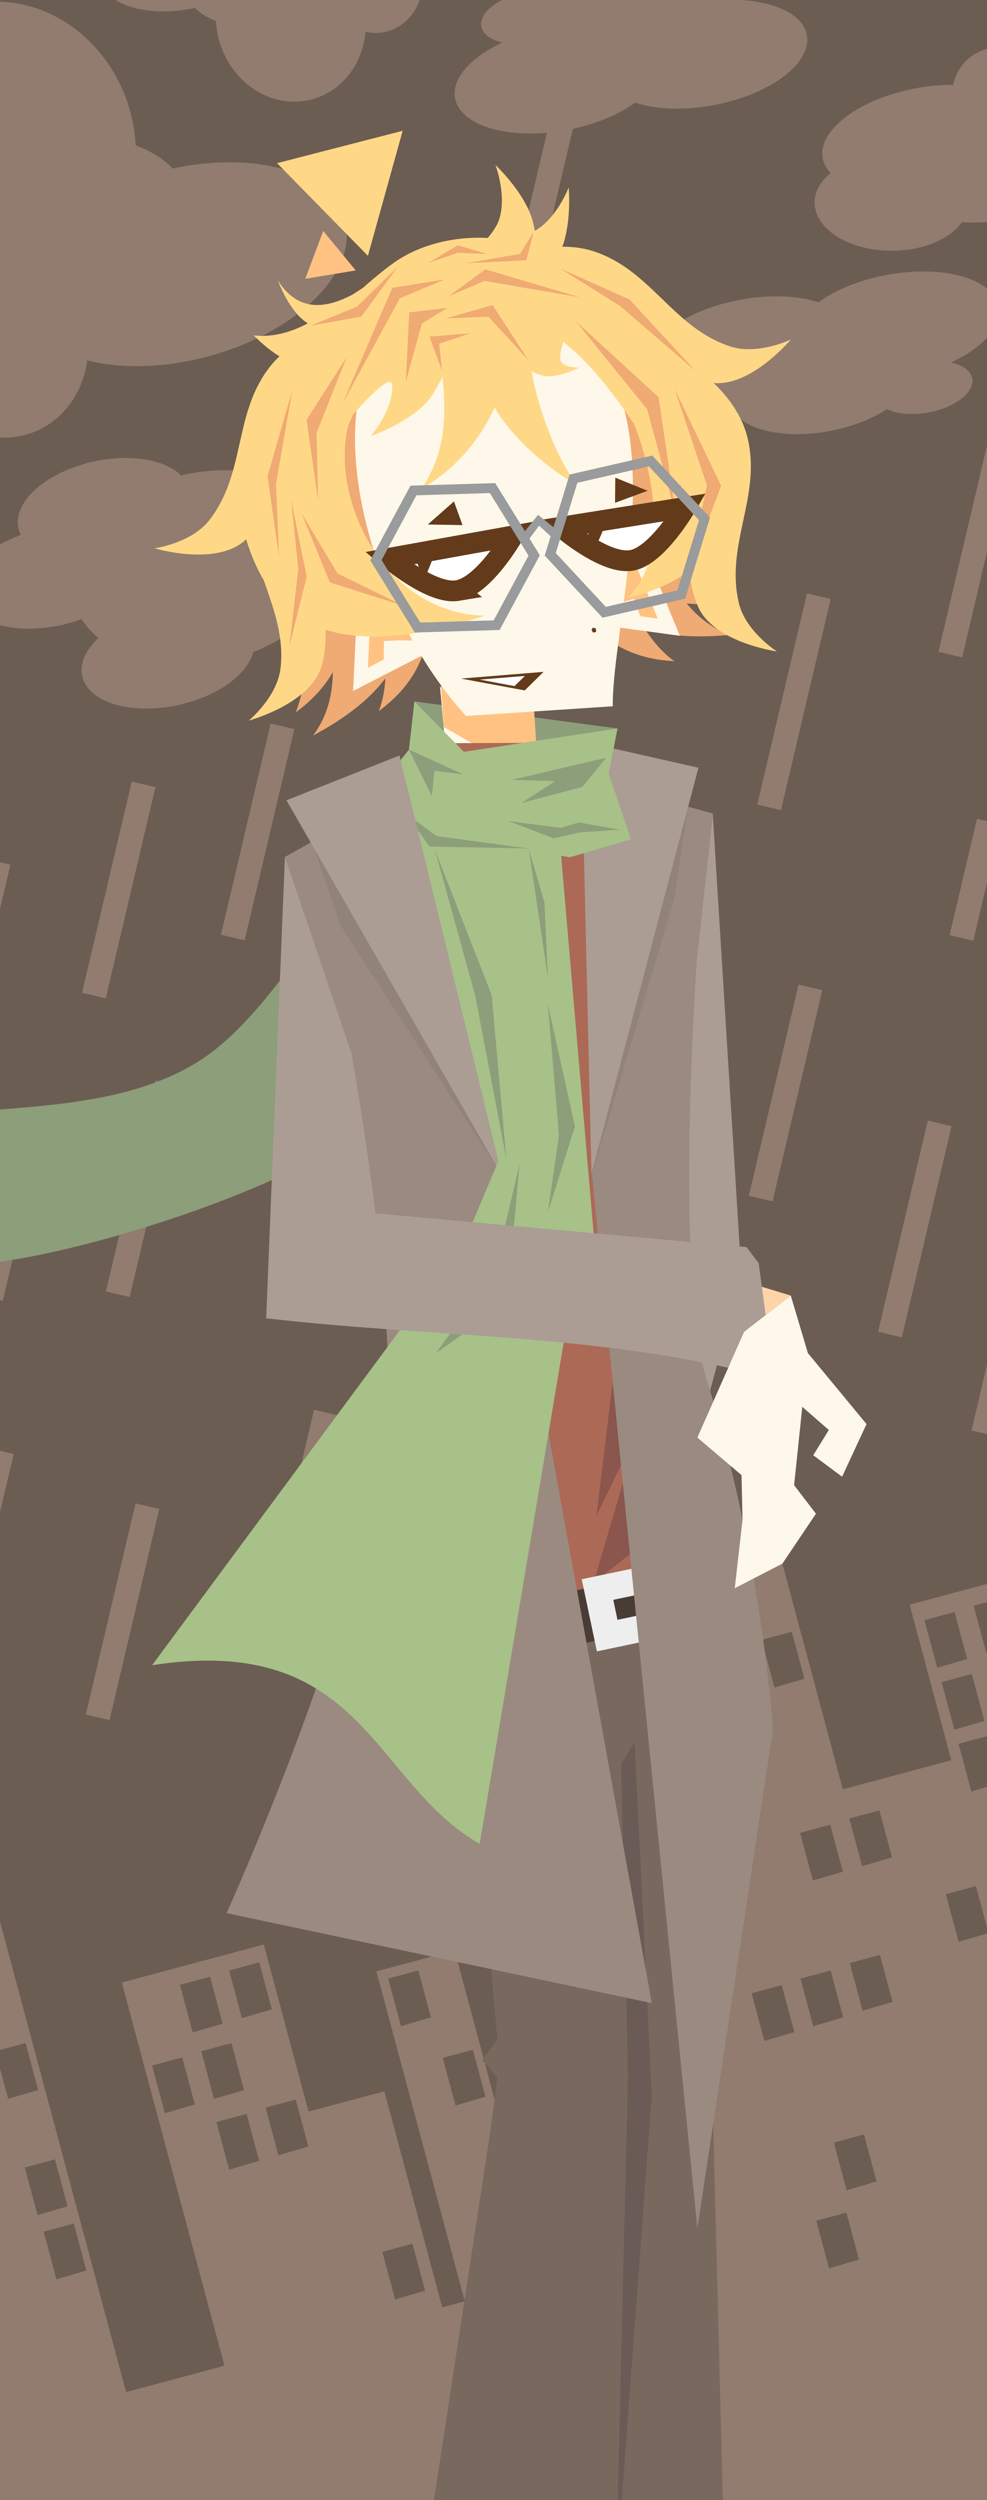 <?xml version="1.0" encoding="UTF-8" standalone="no"?>
<!-- Created with Inkscape (http://www.inkscape.org/) -->

<svg width="117.271mm" height="297mm" viewBox="0 0 117.271 297" version="1.1" id="svg5" inkscape:version="1.3 (0e150ed6c4, 2023-07-21)" sodipodi:docname="шд.svg" xmlns:inkscape="http://www.inkscape.org/namespaces/inkscape" xmlns:sodipodi="http://sodipodi.sourceforge.net/DTD/sodipodi-0.dtd" xmlns="http://www.w3.org/2000/svg" xmlns:svg="http://www.w3.org/2000/svg">
  <sodipodi:namedview id="namedview7" pagecolor="#ffffff" bordercolor="#666666" borderopacity="1.0" inkscape:showpageshadow="2" inkscape:pageopacity="0.0" inkscape:pagecheckerboard="0" inkscape:deskcolor="#d1d1d1" inkscape:document-units="mm" showgrid="false" inkscape:zoom="0.33165718" inkscape:cx="48.242587" inkscape:cy="934.70011" inkscape:window-width="2560" inkscape:window-height="1413" inkscape:window-x="-9" inkscape:window-y="-9" inkscape:window-maximized="1" inkscape:current-layer="layer2" />
  <defs id="defs2" />
  <g inkscape:groupmode="layer" id="layer2" inkscape:label="Слой 2" transform="translate(-65.815)">
    <rect style="fill:#6c5d53;fill-rule:evenodd;stroke-width:0.265" id="rect23791" width="117.271" height="297" x="65.815" y="0" inkscape:export-filename="ОБОССЫ МЕНЯ В ДУШЕ.png" inkscape:export-xdpi="449" inkscape:export-ydpi="449" />
    <path id="rect23793" style="fill:#917c6f;fill-rule:evenodd;stroke-width:0.265" d="m 140.758,190.574 5.334,19.907 -7.522,2.016 10.758,40.151 -7.043,1.887 -7.215,-26.927 -9.295,2.491 10.502,39.192 -5.941,1.592 -10.502,-39.192 -9.295,2.491 10.502,39.192 -2.683,0.719 -6.877,-25.667 -9.007,2.414 -5.319,-19.85 -16.865,4.519 12.196,45.517 -11.691,3.133 -17.148,-63.997 -11.691,3.132 5.417,20.215 -11.691,3.132 14.76,55.084 11.69,-3.132 11.691,-3.133 11.691,-3.133 16.865,-4.519 11.691,-3.132 9.295,-2.491 5.941,-1.592 9.295,-2.491 7.043,-1.887 4.648,-1.245 16.913,-4.532 16.865,-4.519 11.691,-3.133 11.068,-2.966 16.865,-4.519 -15.225,-56.819 -16.865,4.519 12.196,45.517 -11.068,2.966 -17.148,-63.997 -11.691,3.133 4.952,18.48 -12.888,3.453 -7.183,-26.807 z" />
    <path id="path24368" style="fill:#917c6f;stroke-width:3.165;stroke-linecap:square;paint-order:stroke fill markers" inkscape:transform-center-x="-1.6923053" inkscape:transform-center-y="-3.0472428" d="M 183.086,265.833 185.569,297 H 70.675 Z" sodipodi:nodetypes="cccc" />
    <path id="rect24371" style="fill:#6c5d53;fill-opacity:1;fill-rule:evenodd;stroke-width:0.265" d="m 175.655,192.453 3.582,-0.96 1.495,5.579 -3.56,1.042 z" sodipodi:nodetypes="ccccc" />
    <path id="rect24371-9" style="fill:#6c5d53;fill-opacity:1;fill-rule:evenodd;stroke-width:0.265" d="m 181.5,190.748 3.582,-0.96 1.495,5.579 -3.56,1.042 z" sodipodi:nodetypes="ccccc" />
    <path id="rect24371-4" style="fill:#6c5d53;fill-opacity:1;fill-rule:evenodd;stroke-width:0.265" d="m 177.696,199.815 3.582,-0.96 1.495,5.579 -3.56,1.042 z" sodipodi:nodetypes="ccccc" />
    <path id="rect24371-9-5" style="fill:#6c5d53;fill-opacity:1;fill-rule:evenodd;stroke-width:0.265" d="m 183.541,198.111 3.582,-0.96 1.495,5.579 -3.56,1.042 z" sodipodi:nodetypes="ccccc" />
    <path id="rect24371-96" style="fill:#6c5d53;fill-opacity:1;fill-rule:evenodd;stroke-width:0.265" d="m 179.706,207.149 3.582,-0.96 1.495,5.579 -3.56,1.042 z" sodipodi:nodetypes="ccccc" />
    <path id="rect24371-9-7" style="fill:#6c5d53;fill-opacity:1;fill-rule:evenodd;stroke-width:0.265" d="m 185.551,205.444 3.582,-0.96 1.495,5.579 -3.56,1.042 z" sodipodi:nodetypes="ccccc" />
    <path id="rect24371-0" style="fill:#6c5d53;fill-opacity:1;fill-rule:evenodd;stroke-width:0.265" d="m 160.879,217.726 3.582,-0.96 1.495,5.579 -3.56,1.042 z" sodipodi:nodetypes="ccccc" />
    <path id="rect24371-9-57" style="fill:#6c5d53;fill-opacity:1;fill-rule:evenodd;stroke-width:0.265" d="m 166.724,216.021 3.582,-0.96 1.495,5.579 -3.56,1.042 z" sodipodi:nodetypes="ccccc" />
    <path id="rect24371-8" style="fill:#6c5d53;fill-opacity:1;fill-rule:evenodd;stroke-width:0.265" d="m 87.193,235.777 3.582,-0.96 1.495,5.579 -3.56,1.042 z" sodipodi:nodetypes="ccccc" />
    <path id="rect24371-9-1" style="fill:#6c5d53;fill-opacity:1;fill-rule:evenodd;stroke-width:0.265" d="m 93.038,234.072 3.582,-0.96 1.495,5.579 -3.56,1.042 z" sodipodi:nodetypes="ccccc" />
    <path id="rect24371-80" style="fill:#6c5d53;fill-opacity:1;fill-rule:evenodd;stroke-width:0.265" d="m 83.886,245.367 3.582,-0.96 1.495,5.579 -3.56,1.042 z" sodipodi:nodetypes="ccccc" />
    <path id="rect24371-80-9" style="fill:#6c5d53;fill-opacity:1;fill-rule:evenodd;stroke-width:0.265" d="m 65.271,243.662 3.582,-0.96 1.495,5.579 -3.56,1.042 z" sodipodi:nodetypes="ccccc" />
    <path id="rect24371-80-9-5" style="fill:#6c5d53;fill-opacity:1;fill-rule:evenodd;stroke-width:0.265" d="m 111.94,235.033 3.582,-0.96 1.495,5.579 -3.56,1.042 z" sodipodi:nodetypes="ccccc" />
    <path id="rect24371-80-9-5-0" style="fill:#6c5d53;fill-opacity:1;fill-rule:evenodd;stroke-width:0.265" d="m 111.242,267.492 3.582,-0.96 1.495,5.579 -3.56,1.042 z" sodipodi:nodetypes="ccccc" />
    <path id="rect24371-80-9-5-8" style="fill:#6c5d53;fill-opacity:1;fill-rule:evenodd;stroke-width:0.265" d="m 118.422,244.457 3.582,-0.96 1.495,5.579 -3.56,1.042 z" sodipodi:nodetypes="ccccc" />
    <path id="rect24371-80-9-5-5" style="fill:#6c5d53;fill-opacity:1;fill-rule:evenodd;stroke-width:0.265" d="m 178.194,225.011 3.582,-0.96 1.495,5.579 -3.56,1.042 z" sodipodi:nodetypes="ccccc" />
    <path id="rect24371-80-9-6" style="fill:#6c5d53;fill-opacity:1;fill-rule:evenodd;stroke-width:0.265" d="m 156.316,194.8 3.582,-0.96 1.495,5.579 -3.56,1.042 z" sodipodi:nodetypes="ccccc" />
    <path id="rect24371-80-4" style="fill:#6c5d53;fill-opacity:1;fill-rule:evenodd;stroke-width:0.265" d="m 68.762,257.47 3.582,-0.96 1.495,5.579 -3.56,1.042 z" sodipodi:nodetypes="ccccc" />
    <path id="rect24371-80-90" style="fill:#6c5d53;fill-opacity:1;fill-rule:evenodd;stroke-width:0.265" d="m 71.001,265.099 3.582,-0.96 1.495,5.579 -3.56,1.042 z" sodipodi:nodetypes="ccccc" />
    <path id="rect24371-9-2" style="fill:#6c5d53;fill-opacity:1;fill-rule:evenodd;stroke-width:0.265" d="m 89.731,243.662 3.582,-0.96 1.495,5.579 -3.56,1.042 z" sodipodi:nodetypes="ccccc" />
    <path id="rect24371-94" style="fill:#6c5d53;fill-opacity:1;fill-rule:evenodd;stroke-width:0.265" d="m 91.529,252.073 3.582,-0.96 1.495,5.579 -3.56,1.042 z" sodipodi:nodetypes="ccccc" />
    <path id="rect24371-9-9" style="fill:#6c5d53;fill-opacity:1;fill-rule:evenodd;stroke-width:0.265" d="m 97.374,250.369 3.582,-0.96 1.495,5.579 -3.56,1.042 z" sodipodi:nodetypes="ccccc" />
    <path id="rect24371-80-9-9" style="fill:#6c5d53;fill-opacity:1;fill-rule:evenodd;stroke-width:0.265" d="m 155.116,236.778 3.582,-0.96 1.495,5.579 -3.56,1.042 z" sodipodi:nodetypes="ccccc" />
    <path id="rect24371-80-9-7" style="fill:#6c5d53;fill-opacity:1;fill-rule:evenodd;stroke-width:0.265" d="m 160.925,235.033 3.582,-0.96 1.495,5.579 -3.56,1.042 z" sodipodi:nodetypes="ccccc" />
    <path id="rect24371-80-9-56" style="fill:#6c5d53;fill-opacity:1;fill-rule:evenodd;stroke-width:0.265" d="m 166.787,233.188 3.582,-0.96 1.495,5.579 -3.56,1.042 z" sodipodi:nodetypes="ccccc" />
    <path id="rect24371-80-9-56-5" style="fill:#6c5d53;fill-opacity:1;fill-rule:evenodd;stroke-width:0.265" d="m 164.892,254.52 3.582,-0.96 1.495,5.579 -3.56,1.042 z" sodipodi:nodetypes="ccccc" />
    <path id="rect24371-80-9-56-9" style="fill:#6c5d53;fill-opacity:1;fill-rule:evenodd;stroke-width:0.265" d="m 162.798,263.802 3.582,-0.96 1.495,5.579 -3.56,1.042 z" sodipodi:nodetypes="ccccc" />
    <path id="path24730" style="fill:#917c6f;fill-opacity:1;fill-rule:evenodd;stroke-width:0.265" d="M 61.6,0.68 A 17.324,15.763 74.994 0 0 50.287,14.981 a 11.344,10.322 74.994 0 0 -4.607,0.077 11.344,10.322 74.994 0 0 -7.193,12.94 11.49,18.592 74.994 0 0 -12.006,14.938 11.49,18.592 74.994 0 0 20.933,6.285 11.49,18.592 74.994 0 0 9.057,-4.237 11.344,10.322 74.994 0 0 12.357,6.68 11.344,10.322 74.994 0 0 7.348,-8.854 11.344,19.909 74.994 0 0 14.331,-0.461 A 11.344,19.909 74.994 0 0 106.801,26.236 11.344,19.909 74.994 0 0 86.339,20.023 11.344,19.909 74.994 0 0 81.93,17.277 17.324,15.763 74.994 0 0 81.311,13.333 17.324,15.763 74.994 0 0 61.6,0.681 Z" />
    <path id="path24730-5" style="fill:#917c6f;fill-opacity:1;fill-rule:evenodd;stroke-width:0.265" d="m 102.886,11.801 a 9.728,8.851 74.994 0 0 6.352,-8.03 6.37,5.796 74.994 0 0 2.587,-0.043 6.37,5.796 74.994 0 0 4.039,-7.266 6.452,10.44 74.994 0 0 6.742,-8.388 6.452,10.44 74.994 0 0 -11.754,-3.529 6.452,10.44 74.994 0 0 -5.086,2.379 6.37,5.796 74.994 0 0 -6.939,-3.751 6.37,5.796 74.994 0 0 -4.126,4.972 6.37,11.18 74.994 0 0 -8.047,0.259 6.37,11.18 74.994 0 0 -9.149,9.047 6.37,11.18 74.994 0 0 11.49,3.489 6.37,11.18 74.994 0 0 2.476,1.542 9.728,8.851 74.994 0 0 0.348,2.215 9.728,8.851 74.994 0 0 11.068,7.105 z" />
    <path id="path25041" style="fill:#917c6f;fill-opacity:1;fill-rule:evenodd;stroke-width:0.265" d="m 139.94,-3.098 a 5.588,11.096 79.387 0 0 -6.78,2.609 3.015,5.836 79.387 0 0 -4.972,-0.402 3.015,5.836 79.387 0 0 -5.181,4.038 3.015,5.836 79.387 0 0 2.526,1.897 6.151,12.389 79.387 0 0 -5.647,6.634 6.151,12.389 79.387 0 0 13.31,3.764 6.151,12.389 79.387 0 0 8.082,-3.242 6.151,12.389 79.387 0 0 9.353,0.284 A 6.151,12.389 79.387 0 0 161.676,4.159 6.151,12.389 79.387 0 0 151.785,0 5.588,11.096 79.387 0 0 139.94,-3.098 Z" />
    <path id="path25041-0" style="fill:#917c6f;fill-opacity:1;fill-rule:evenodd;stroke-width:0.265" d="m 164.401,51.204 a 5.588,11.096 79.387 0 0 6.78,-2.609 3.015,5.836 79.387 0 0 4.972,0.402 3.015,5.836 79.387 0 0 5.181,-4.038 3.015,5.836 79.387 0 0 -2.526,-1.897 6.151,12.389 79.387 0 0 5.647,-6.634 6.151,12.389 79.387 0 0 -13.31,-3.764 6.151,12.389 79.387 0 0 -8.082,3.242 6.151,12.389 79.387 0 0 -9.353,-0.284 6.151,12.389 79.387 0 0 -11.044,8.328 6.151,12.389 79.387 0 0 9.891,4.159 5.588,11.096 79.387 0 0 11.845,3.098 z" />
    <path id="path25041-0-0" style="fill:#917c6f;fill-opacity:1;fill-rule:evenodd;stroke-width:0.265" d="m 184.462,5.641 a 5.5,5.5 0 0 0 -5.393,4.442 6.151,12.389 79.387 0 0 -4.457,0.409 6.151,12.389 79.387 0 0 -11.044,8.328 6.151,12.389 79.387 0 0 0.947,1.744 9.153,5.727 0 0 0 -1.911,3.497 9.153,5.727 0 0 0 9.153,5.727 9.153,5.727 0 0 0 8.358,-3.397 5.588,11.096 79.387 0 0 5.19,-0.314 5.588,11.096 79.387 0 0 6.78,-2.61 3.015,5.836 79.387 0 0 4.972,0.402 3.015,5.836 79.387 0 0 5.181,-4.039 3.015,5.836 79.387 0 0 -2.525,-1.897 6.151,12.389 79.387 0 0 5.647,-6.634 6.151,12.389 79.387 0 0 -13.31,-3.764 6.151,12.389 79.387 0 0 -2.897,0.73 5.5,5.5 0 0 0 -4.688,-2.624 z" />
    <path id="path25150" style="fill:#917c6f;fill-opacity:1;fill-rule:evenodd;stroke-width:0.265" d="m 76.942,54.828 a 5.816,10.424 77.644 0 0 -8.938,7.911 5.816,10.424 77.644 0 0 0.297,0.812 5.816,10.424 77.644 0 0 -6.661,7.255 5.816,10.424 77.644 0 0 11.427,3.451 5.816,10.424 77.644 0 0 2.431,-0.714 11.303,16.124 77.644 0 0 2.014,2.246 5.816,10.424 77.644 0 0 -1.93,4.512 5.816,10.424 77.644 0 0 11.427,3.45 5.816,10.424 77.644 0 0 8.895,-6.296 11.303,16.124 77.644 0 0 9.97,-13.477 11.303,16.124 77.644 0 0 -18.169,-7.591 11.303,16.124 77.644 0 0 -0.367,0.09 5.816,10.424 77.644 0 0 -10.396,-1.651 z" />
    <rect style="fill:#917c6f;fill-opacity:1;fill-rule:evenodd;stroke-width:0.265" id="rect25219" width="2.892" height="25.772" x="100.581" y="71.7" transform="rotate(13.249)" />
    <rect style="fill:#917c6f;fill-opacity:1;fill-rule:evenodd;stroke-width:0.265" id="rect25219-0" width="2.892" height="25.772" x="111.48" y="105.591" transform="rotate(13.249)" />
    <rect style="fill:#917c6f;fill-opacity:1;fill-rule:evenodd;stroke-width:0.265" id="rect25219-3" width="2.892" height="25.772" x="115.065" y="61.207" transform="rotate(13.249)" />
    <rect style="fill:#917c6f;fill-opacity:1;fill-rule:evenodd;stroke-width:0.265" id="rect25219-5" width="2.892" height="25.772" x="190.344" y="8.958" transform="rotate(13.249)" />
    <rect style="fill:#917c6f;fill-opacity:1;fill-rule:evenodd;stroke-width:0.265" id="rect25219-4" width="2.892" height="25.772" x="183.227" y="77.019" transform="rotate(13.249)" />
    <rect style="fill:#917c6f;fill-opacity:1;fill-rule:evenodd;stroke-width:0.265" id="rect25219-39" width="2.892" height="25.772" x="173.548" y="31.558" transform="rotate(13.249)" />
    <rect style="fill:#917c6f;fill-opacity:1;fill-rule:evenodd;stroke-width:0.265" id="rect25219-9" width="2.892" height="25.772" x="201.878" y="89.225" transform="rotate(13.249)" />
    <rect style="fill:#917c6f;fill-opacity:1;fill-rule:evenodd;stroke-width:0.265" id="rect25219-94" width="2.892" height="25.772" x="120.669" y="155.061" transform="rotate(13.249)" />
    <rect style="fill:#917c6f;fill-opacity:1;fill-rule:evenodd;stroke-width:0.265" id="rect25219-2" width="2.892" height="25.772" x="130.933" y="-21.516" transform="rotate(13.249)" />
    <rect style="fill:#917c6f;fill-opacity:1;fill-rule:evenodd;stroke-width:0.265" id="rect25219-00" width="2.892" height="14.203" x="215.46" y="40.745" transform="rotate(13.249)" />
    <rect style="fill:#917c6f;fill-opacity:1;fill-rule:evenodd;stroke-width:0.265" id="rect25219-00-3" width="2.892" height="14.203" x="199.348" y="52.987" transform="rotate(13.249)" />
    <rect style="fill:#917c6f;fill-opacity:1;fill-rule:evenodd;stroke-width:0.265" id="rect25219-00-2" width="2.892" height="14.203" x="138.766" y="139.373" transform="rotate(13.249)" />
    <rect style="fill:#917c6f;fill-opacity:1;fill-rule:evenodd;stroke-width:0.265" id="rect25219-00-8" width="2.892" height="14.203" x="85.918" y="84.611" transform="rotate(13.249)" />
    <rect style="fill:#917c6f;fill-opacity:1;fill-rule:evenodd;stroke-width:0.265" id="rect25219-00-31" width="2.892" height="14.203" x="102.339" y="152.662" transform="rotate(13.249)" />
    <rect style="fill:#917c6f;fill-opacity:1;fill-rule:evenodd;stroke-width:0.265" id="rect25219-00-9" width="2.892" height="14.203" x="96.911" y="121.048" transform="rotate(13.249)" />
    <rect style="fill:#917c6f;fill-opacity:1;fill-rule:evenodd;stroke-width:0.265" id="rect25219-00-4" width="2.892" height="14.203" x="215.367" y="109.659" transform="rotate(13.249)" />
    <rect style="fill:none;fill-rule:evenodd;stroke:none;stroke-width:0.265" id="rect443" width="94.246" height="95.111" x="77.007" y="11.371" inkscape:export-filename="rect443.png" inkscape:export-xdpi="808.52496" inkscape:export-ydpi="808.52496" />
  </g>
  <g inkscape:label="Слой 1" inkscape:groupmode="layer" id="layer1" transform="translate(-65.815)">
    <path id="path15427-7" style="fill:#8d9e7a;fill-opacity:1;stroke-width:1.165;stroke-linecap:square;paint-order:stroke fill markers" inkscape:transform-center-x="3.8186518" inkscape:transform-center-y="7.8394386" d="m 55.76,132.755 4.384,17.381 c 8.628,1.075 42.068,-8.835 50.407,-17.607 5.833,-6.136 -7.176,-12.706 -1.302,-17.457 l 4.119,-22.468 c 0,0 -12.233,25.856 -23.64,33.271 -9.686,6.297 -23.056,5.338 -33.969,6.879 z" sodipodi:nodetypes="ccsccac" />
    <path id="path16146-0-8" style="fill:#ab9d94;stroke-width:1.165;stroke-linecap:square;paint-order:stroke fill markers" inkscape:transform-center-x="0.0974838" inkscape:transform-center-y="-2.1899334" d="m 127.548,192.216 11.632,-59.688 8.83,4.756 5.897,14.183 -10.465,38.599 -2.008,1.299 z" sodipodi:nodetypes="ccccccc" />
    <path id="path20757" style="fill:#79685e;fill-opacity:1;stroke-width:1.165;stroke-linecap:square;paint-order:stroke fill markers" inkscape:transform-center-x="1.735032" inkscape:transform-center-y="3.1623047" d="m 132.855,308.738 -16.927,-2.303 8.147,-53.238 v 0 l 0.841,-6.387 -1.793,-2.096 1.793,-2.442 -4.926,-54.318 28.654,-10.329 3.201,125.061 z" sodipodi:nodetypes="ccccccccccc" />
    <path id="path22116" style="fill:#6a5b56;stroke-width:3.165;stroke-linecap:square;paint-order:stroke fill markers" inkscape:transform-center-x="2.0367413" inkscape:transform-center-y="-0.2457497" transform="translate(38.093,-27.224)" d="m 103.128,234.175 2.04,41.978 -4.293,57.861 1.461,-60.141 -0.813,-37.068 z" sodipodi:nodetypes="cccccc" />
    <path id="path16146-5" style="fill:#ab9d94;stroke-width:1.165;stroke-linecap:square;paint-order:stroke fill markers" inkscape:transform-center-x="4.3080288" inkscape:transform-center-y="0.4399531" d="m 150.502,96.726 -15.25,34.77 -4.337,16.177 22.991,3.794 z" sodipodi:nodetypes="ccccc" />
    <path id="path17522" style="fill:#fed5a8;fill-opacity:1;stroke-width:1.165;stroke-linecap:square;paint-order:stroke fill markers" inkscape:transform-center-x="-2.7866079" inkscape:transform-center-y="-0.76622666" d="m 159.771,153.904 -5.548,4.311 -13.793,-1.987 1.282,-7.834 z" sodipodi:nodetypes="ccccc" />
    <path id="path15455" style="fill:#8d9e7a;stroke-width:1.165;stroke-linecap:square;paint-order:stroke fill markers" inkscape:transform-center-x="0.012304678" inkscape:transform-center-y="-0.95829274" d="M 139.19,86.534 122.106,97.228 115.05,83.323 Z" sodipodi:nodetypes="cccc" />
    <path id="path445" style="fill:#ac6956;fill-opacity:1;stroke-width:1.165;stroke-linecap:square;paint-order:stroke fill markers" inkscape:transform-center-x="-0.21509318" inkscape:transform-center-y="-3.1807116" d="m 139.22,94.731 -14.985,-3.801 -16.389,6.204 7.643,58.826 -2.211,30.994 21.869,5.583 13.498,-10.329 -5.475,-27.195 z" sodipodi:nodetypes="ccccccccc" />
    <path id="path16593" style="fill:#8a564d;stroke-width:1.165;stroke-linecap:square;paint-order:stroke fill markers" inkscape:transform-center-x="1.1937592" inkscape:transform-center-y="-0.80998037" d="m 142.002,136.123 5.085,25.439 -0.665,17.601 -5.793,5.478 -4.284,3.38 5.119,-17.466 c -1.757,3.545 20.011,-41.872 -4.779,9.508 z" sodipodi:nodetypes="cccccccc" />
    <path id="path22532-4" style="fill:#fdf8e9;fill-opacity:1;stroke-width:1.165;stroke-linecap:square;paint-order:stroke fill markers" inkscape:transform-center-x="-1.7152968" inkscape:transform-center-y="-0.82316466" d="m 118.09,81.555 11.711,11.278 -10.509,1.899 z" sodipodi:nodetypes="cccc" />
    <path id="path22532" style="fill:#ffc282;stroke-width:1.165;stroke-linecap:square;paint-order:stroke fill markers" inkscape:transform-center-x="1.5512716" inkscape:transform-center-y="0.8231648" d="m 129.802,92.832 -11.274,-6.484 -0.437,-7.034 10.32,-9.214 z" sodipodi:nodetypes="ccccc" />
    <g id="g22530" transform="matrix(0.898,0,0,0.898,12.447,6.772)" style="stroke-width:1.114">
      <path id="path7416-6" style="fill:#f0aa73;fill-opacity:1;stroke-width:3.413;stroke-linecap:square;stroke-linejoin:round;paint-order:markers stroke fill" inkscape:transform-center-x="-1.1485437" inkscape:transform-center-y="1.9511699" d="m 100.856,89.747 c 16.165,-8.586 13.501,-18.746 8.914,-26.882 L 92.286,59.918 c 7.9,4.88 15.258,21.022 8.57,29.829 z" sodipodi:nodetypes="cccc" />
      <path id="path7416-6-8" style="fill:#f0aa73;fill-opacity:1;stroke-width:3.413;stroke-linecap:square;stroke-linejoin:round;paint-order:markers stroke fill" inkscape:transform-center-x="1.183578" inkscape:transform-center-y="-1.0611875" d="m 156.04,76.438 c -18.22,1.741 -21.595,-8.206 -22.25,-17.524 l 12.968,-12.091 c -3.905,8.425 -1.151,25.95 9.282,29.615 z" sodipodi:nodetypes="cccc" />
      <path id="path7416-6-2" style="fill:#f0aa73;fill-opacity:1;stroke-width:3.413;stroke-linecap:square;stroke-linejoin:round;paint-order:markers stroke fill" inkscape:transform-center-x="1.1835767" inkscape:transform-center-y="-1.0611852" d="M 157.183,72.217 C 138.963,73.958 135.589,64.011 134.934,54.693 l 12.968,-12.091 c -3.905,8.425 -1.151,25.95 9.282,29.615 z" sodipodi:nodetypes="cccc" />
      <path id="path7416-6-2-5" style="fill:#f0aa73;fill-opacity:1;stroke-width:3.413;stroke-linecap:square;stroke-linejoin:round;paint-order:markers stroke fill" inkscape:transform-center-x="0.16258329" inkscape:transform-center-y="-0.57672586" d="M 148.645,79.919 C 135.957,79.359 132.184,67.654 130.427,57.037 l 7.525,-11.861 c -1.603,8.976 2.781,29.155 10.693,34.742 z" sodipodi:nodetypes="cccc" />
      <path id="path7416-6-2-5-7" style="fill:#f0aa73;fill-opacity:1;stroke-width:3.413;stroke-linecap:square;stroke-linejoin:round;paint-order:markers stroke fill" inkscape:transform-center-x="-0.078127729" inkscape:transform-center-y="1.5021516" d="m 109.554,86.511 c 10.28,-7.458 6.981,-19.305 2.598,-29.133 L 99.337,51.625 c 6.283,6.608 13.742,25.864 10.217,34.885 z" sodipodi:nodetypes="cccc" />
      <path sodipodi:type="star" style="fill:#fdf8e9;fill-opacity:1;stroke:none;stroke-width:1.297;stroke-linecap:square;stroke-linejoin:miter;stroke-dasharray:none;stroke-opacity:1;paint-order:stroke fill markers" id="path21487" inkscape:flatsided="true" sodipodi:sides="3" sodipodi:cx="88.950409" sodipodi:cy="90.121429" sodipodi:r1="9.2451353" sodipodi:r2="4.6225677" sodipodi:arg1="-1.079453" sodipodi:arg2="-0.032255449" inkscape:rounded="0" inkscape:randomized="0" d="M 93.312,81.97 93.829,97.975 79.71,90.42 Z" inkscape:transform-center-x="-2.1145734" inkscape:transform-center-y="-0.22400471" transform="rotate(-55.374,86.685,61.955)" />
      <path id="path21487-8" style="fill:#ffc282;fill-opacity:1;stroke-width:1.297;stroke-linecap:square;paint-order:stroke fill markers" inkscape:transform-center-x="-1.1083418" inkscape:transform-center-y="-0.029320983" d="m 108.502,72.74 7.418,4.491 -3.741,-0.07 -1.95,0.103 -0.035,2.451 -2.082,1.071 z" sodipodi:nodetypes="ccccccc" />
      <path sodipodi:type="star" style="fill:#fdf8e9;fill-opacity:1;stroke:none;stroke-width:1.297;stroke-linecap:square;stroke-linejoin:miter;stroke-dasharray:none;stroke-opacity:1;paint-order:stroke fill markers" id="path21487-4" inkscape:flatsided="true" sodipodi:sides="3" sodipodi:cx="88.950409" sodipodi:cy="90.121429" sodipodi:r1="9.2451353" sodipodi:r2="4.6225677" sodipodi:arg1="-1.079453" sodipodi:arg2="-0.032255449" inkscape:rounded="0" inkscape:randomized="0" d="M 93.312,81.97 93.829,97.975 79.71,90.42 Z" inkscape:transform-center-x="0.62285164" inkscape:transform-center-y="-1.7508044" transform="matrix(-0.81,-0.586,-0.586,0.81,266.927,50.03)" />
      <path id="path21487-8-8" style="fill:#ffc282;fill-opacity:1;stroke-width:1.297;stroke-linecap:square;paint-order:stroke fill markers" inkscape:transform-center-x="0.30591316" inkscape:transform-center-y="-0.89484984" d="m 143.408,66.837 -5.496,6.707 3.504,-1.313 1.873,-0.553 0.85,2.299 2.32,0.316 z" sodipodi:nodetypes="ccccccc" />
      <path id="path7416-6-2-5-7-2" style="fill:#f0aa73;fill-opacity:1;stroke-width:3.413;stroke-linecap:square;stroke-linejoin:round;paint-order:markers stroke fill" inkscape:transform-center-x="-2.0942895" inkscape:transform-center-y="0.93484125" d="m 98.563,86.683 c 10.28,-7.458 7.494,-19.312 3.111,-29.14 l -8.475,-4.783 c 6.283,6.608 8.888,24.901 5.364,33.923 z" sodipodi:nodetypes="cccc" />
      <path id="path6006-4-4-2-9" style="fill:#ffd887;stroke-width:3.413;stroke-linecap:square;stroke-linejoin:round;paint-order:markers stroke fill" inkscape:transform-center-x="0.34295425" inkscape:transform-center-y="1.9957246" d="m 100.941,59.914 c -1.651,4.058 3.205,13.7 0.996,20.781 -1.535,4.922 -9.592,7.086 -9.592,7.086 0,0 3.795,-3.113 4.212,-6.992 0.853,-7.936 -4.795,-13.675 -3.846,-21.6 0.967,-8.079 10.977,-16.119 18.414,-14.033 5.143,1.443 4.316,13.387 4.316,13.387 -4.34,0.595 -12.968,-2.392 -14.5,1.372 z" sodipodi:nodetypes="sscssscs" />
      <path id="path6006-4" style="fill:#ffd887;stroke-width:3.413;stroke-linecap:square;stroke-linejoin:round;paint-order:markers stroke fill" inkscape:transform-center-x="-3.0003659" inkscape:transform-center-y="-2.7523864" d="m 135.166,33.474 c 4.376,0.205 11.089,8.661 18.442,9.629 5.112,0.673 10.458,-5.731 10.458,-5.731 0,0 -4.419,2.137 -8.114,0.887 -7.561,-2.558 -10.398,-10.093 -17.989,-12.56 -7.738,-2.514 -19.238,3.195 -20.467,10.821 -0.85,5.274 10.337,9.538 10.337,9.538 2.362,-3.689 3.273,-12.774 7.333,-12.584 z" sodipodi:nodetypes="sscssscs" />
      <path id="path6006-4-4" style="fill:#ffd887;stroke-width:3.413;stroke-linecap:square;stroke-linejoin:round;paint-order:markers stroke fill" inkscape:transform-center-x="2.7667212" inkscape:transform-center-y="-0.83020575" d="m 101.844,45.816 c -3.539,2.582 -4.483,13.337 -10.086,18.196 -3.896,3.378 -11.885,0.979 -11.885,0.979 0,0 4.865,-0.651 7.26,-3.731 4.901,-6.3 3.117,-14.152 8.093,-20.392 5.073,-6.362 17.815,-7.933 23.043,-2.245 3.615,3.933 -3.372,13.655 -3.372,13.655 -4.004,-1.778 -9.769,-8.857 -13.052,-6.462 z" sodipodi:nodetypes="sscssscs" />
      <path id="path6006-4-4-2" style="fill:#ffd887;stroke-width:3.413;stroke-linecap:square;stroke-linejoin:round;paint-order:markers stroke fill" inkscape:transform-center-x="-1.1944147" inkscape:transform-center-y="1.4702162" d="m 150.243,52.048 c 2.142,3.822 -1.481,13.992 1.589,20.744 2.134,4.694 10.397,5.841 10.397,5.841 0,0 -4.151,-2.618 -5.046,-6.416 -1.831,-7.769 3.061,-14.164 1.137,-21.91 -1.961,-7.897 -12.892,-14.633 -20.013,-11.64 -4.925,2.07 -2.622,13.819 -2.622,13.819 4.38,0.052 12.571,-3.982 14.558,-0.437 z" sodipodi:nodetypes="sscssscs" />
      <path id="path7413-9" style="fill:#ffd887;stroke-width:3.413;stroke-linecap:square;stroke-linejoin:round;paint-order:markers stroke fill" inkscape:transform-center-x="-0.86188276" inkscape:transform-center-y="-2.0928382" d="m 134.672,17.258 c 0,0 -1.506,4.016 -4.454,5.729 -2.315,1.345 -7.968,1.004 -7.968,1.004 0,0 -5.419,11.853 -0.753,14.06 5.445,2.576 8.723,-6.346 11.711,-11.576 1.999,-3.499 1.464,-9.218 1.464,-9.218 z" sodipodi:nodetypes="cscssc" />
      <path id="path7413-9-7" style="fill:#ffd887;stroke-width:3.413;stroke-linecap:square;stroke-linejoin:round;paint-order:markers stroke fill" inkscape:transform-center-x="1.0007655" inkscape:transform-center-y="-2.8565366" d="m 124.983,14.288 c 0,0 1.545,4.002 0.481,7.241 -0.835,2.543 -5.285,6.047 -5.285,6.047 0,0 3.831,12.457 8.785,11.004 5.78,-1.695 2.297,-10.54 1.053,-16.433 -0.832,-3.942 -5.034,-7.86 -5.034,-7.86 z" sodipodi:nodetypes="cscssc" />
      <path id="path9419" style="fill:#ffd887;stroke-width:3.413;stroke-linecap:square;stroke-linejoin:round;paint-order:markers stroke fill" inkscape:transform-center-x="2.0260957" inkscape:transform-center-y="2.5678971" d="m 111.38,27.335 c 5.044,-3.687 12.781,-4.393 18.618,-2.164 12.222,4.667 27.62,16.22 26.044,29.361 -0.602,5.021 -17.232,8.428 -26.552,10.106 -11.429,2.058 -28.573,9.523 -34.837,-0.255 -7.308,-11.41 5.788,-29.052 16.726,-37.048 z" sodipodi:nodetypes="aasaaa" />
      <path id="path9419-0" style="fill:#f0aa73;fill-opacity:1;stroke-width:3.413;stroke-linecap:square;stroke-linejoin:round;paint-order:markers stroke fill" inkscape:transform-center-x="0.95340977" inkscape:transform-center-y="3.1556927" d="m 113.178,31.36 c 2.436,-2.123 7.296,7.199 10.709,6.861 2.254,-0.223 2.597,-7.911 4.641,-7.295 6.363,1.921 11.117,5.991 14.56,11.354 3.442,5.362 6.932,17.138 6.932,17.138 -5.05,3.428 -26.044,8.127 -20.226,6.749 0.385,-0.091 -25.274,4.274 -26.428,3.038 0,0 -2.781,-8.639 -1.549,-15.297 1.232,-6.658 3.869,-16.018 11.362,-22.549 z" sodipodi:nodetypes="ssszssczs" />
      <path id="path234" style="fill:#fdf8e9;stroke-width:3.413;stroke-linecap:square;stroke-linejoin:round;paint-order:markers stroke fill" inkscape:transform-center-x="-2.2889085" inkscape:transform-center-y="3.2256744" d="M 121.094,87.17 C 109.321,74.383 101.349,49.252 110.134,36.586 c 5.507,-7.941 20.832,-6.221 27.72,1.652 10.232,11.696 2.521,37.292 2.655,47.647 z" sodipodi:nodetypes="caacc" />
      <path id="path7416-2" style="fill:#ffd887;stroke-width:3.413;stroke-linecap:square;stroke-linejoin:round;paint-order:markers stroke fill" inkscape:transform-center-x="0.012841638" inkscape:transform-center-y="0.18968794" d="m 96.175,29.539 c 4.308,10.629 9.285,4.352 12.668,7.274 l 4.185,-10.232 c -5.453,4.252 -12.436,9.908 -16.853,2.958 z" sodipodi:nodetypes="cccc" />
      <path id="path7416-2-4" style="fill:#ffd887;stroke-width:3.413;stroke-linecap:square;stroke-linejoin:round;paint-order:markers stroke fill" inkscape:transform-center-x="0.19517909" inkscape:transform-center-y="0.57106317" d="m 93.001,36.823 c 8.077,8.142 11.446,1.21 15.694,2.6 l -1.256,-8.877 c -4.277,2.653 -8.751,6.915 -14.438,6.277 z" sodipodi:nodetypes="cccc" />
      <path id="path7413" style="fill:#ffd887;stroke-width:3.413;stroke-linecap:square;stroke-linejoin:round;paint-order:markers stroke fill" inkscape:transform-center-x="0.56163531" inkscape:transform-center-y="2.1754364" d="m 108.472,50.16 c 0,0 2.894,-3.247 2.858,-6.656 -0.029,-2.677 -7.014,5.943 -7.014,5.943 -2.211,-0.05 2.96,-25.258 16.705,-22.164 5.876,1.323 -1.272,11.927 -4.237,17.17 -1.983,3.508 -8.312,5.708 -8.312,5.708 z" sodipodi:nodetypes="cscssc" />
      <path id="path7416" style="fill:#ffd887;stroke-width:3.413;stroke-linecap:square;stroke-linejoin:round;paint-order:markers stroke fill" inkscape:transform-center-x="0.49125485" inkscape:transform-center-y="-1.4026264" d="M 123.551,73.915 C 100.955,81.255 94.668,72.547 91.936,63.615 L 105.797,47.752 c -3.195,9.467 3.861,25.796 17.754,26.164 z" sodipodi:nodetypes="cccc" />
      <path id="path7416-8" style="fill:#ffd887;stroke-width:3.413;stroke-linecap:square;stroke-linejoin:round;paint-order:markers stroke fill" inkscape:transform-center-x="-1.5295482" inkscape:transform-center-y="0.49216126" d="m 142.484,71.517 c 14.53,-3.369 13.925,-13.715 11.436,-22.716 L 139.22,41.205 c 5.699,6.901 10.087,23.969 3.264,30.312 z" sodipodi:nodetypes="cccc" />
      <path id="path10314" style="fill:#ffd887;stroke-width:3.413;stroke-linecap:square;stroke-linejoin:round;paint-order:markers stroke fill" inkscape:transform-center-x="-1.4414288" inkscape:transform-center-y="1.4588406" d="m 126.713,40.736 c -1.383,6.513 -5.064,12.657 -11.471,16.352 4.502,-6.99 2.795,-12.99 1.898,-23.036 0,0 4.969,-6.102 7.353,-4.651 2.385,1.451 3.019,7.568 2.22,11.334 z" sodipodi:nodetypes="accza" />
      <path id="path10314-1" style="fill:#ffd887;stroke-width:3.413;stroke-linecap:square;stroke-linejoin:round;paint-order:markers stroke fill" inkscape:transform-center-x="-0.82684476" inkscape:transform-center-y="-0.51440303" d="m 128.209,40.832 c 2.446,0.925 2.94,2.483 7.839,0.279 -6.03,-0.318 1.418,-4.226 -4.118,-9.022 0,0 -9.182,2.107 -9.34,4.128 -0.158,2.021 3.352,3.758 5.619,4.615 z" sodipodi:nodetypes="accza" />
      <path id="path10314-9" style="fill:#ffd887;stroke-width:3.413;stroke-linecap:square;stroke-linejoin:round;paint-order:markers stroke fill" inkscape:transform-center-x="0.065166537" inkscape:transform-center-y="0.84162493" d="m 123.594,38.955 c -2.355,6.686 7.285,15.034 12.036,17.532 -3.463,-4.941 -6.765,-14.322 -6.4,-21.632 0,0 -3.776,-4.284 -5.464,-3.164 -1.688,1.12 -0.983,4.981 -0.172,7.263 0,0 -2e-5,-2e-6 -2e-5,8e-6 z" sodipodi:nodetypes="acczaa" />
      <path id="path10361" style="fill:#ffd887;stroke-width:3.413;stroke-linecap:square;stroke-linejoin:round;paint-order:markers stroke fill" inkscape:transform-center-x="-0.25777918" inkscape:transform-center-y="-0.30265286" d="m 106.62,33.205 4.952,-0.52 3.82,7.134 c -6.945,0.448 -13.761,9.907 -12.028,29.386 -10.413,-13.07 -2.073,-29.815 3.256,-36.001 z" sodipodi:nodetypes="ccccc" />
      <path id="path10361-7" style="fill:#ffd887;stroke-width:3.413;stroke-linecap:square;stroke-linejoin:round;paint-order:markers stroke fill" inkscape:transform-center-x="1.8408188" inkscape:transform-center-y="-0.78176474" d="m 128.969,27.987 -5.428,1.63 2.132,6.389 c 6.043,-3.452 14.885,6.261 24.171,23.472 1.49,-16.644 -13.019,-29.265 -20.874,-31.491 z" sodipodi:nodetypes="ccccc" />
      <path id="path11432" style="fill:#f0aa73;stroke-width:3.413;stroke-linecap:square;stroke-linejoin:round;paint-order:markers stroke fill" inkscape:transform-center-x="0.87838761" inkscape:transform-center-y="0.40609397" d="m 101.311,49.726 0.207,8.935 -1.53,-10.676 5.339,-8.325 z" sodipodi:nodetypes="ccccc" />
      <path id="path11432-64" style="fill:#f0aa73;stroke-width:3.413;stroke-linecap:square;stroke-linejoin:round;paint-order:markers stroke fill" inkscape:transform-center-x="-0.95484369" inkscape:transform-center-y="0.73658296" d="M 152.956,56.636 150.692,67.712 154.846,56.718 148.671,43.871 Z" sodipodi:nodetypes="ccccc" />
      <path id="path11432-5" style="fill:#f0aa73;stroke-width:3.413;stroke-linecap:square;stroke-linejoin:round;paint-order:markers stroke fill" inkscape:transform-center-x="-0.26732695" inkscape:transform-center-y="0.32602739" d="m 104.087,68.306 8.678,4.276 -9.699,-3.085 -3.748,-9.153 z" sodipodi:nodetypes="ccccc" />
      <path id="path11432-7" style="fill:#f0aa73;stroke-width:3.413;stroke-linecap:square;stroke-linejoin:round;paint-order:markers stroke fill" inkscape:transform-center-x="0.14184534" inkscape:transform-center-y="0.76430064" d="m 112.332,31.92 -7.593,13.936 6.593,-15.317 6.969,-1.122 z" sodipodi:nodetypes="ccccc" />
      <path id="path11432-7-9" style="fill:#f0aa73;stroke-width:3.413;stroke-linecap:square;stroke-linejoin:round;paint-order:markers stroke fill" inkscape:transform-center-x="-0.69438548" inkscape:transform-center-y="-0.70108965" d="m 123.54,29.617 12.598,2.17 -12.491,-3.695 -4.854,3.553 z" sodipodi:nodetypes="ccccc" />
      <path id="path11432-7-9-2" style="fill:#f0aa73;stroke-width:3.413;stroke-linecap:square;stroke-linejoin:round;paint-order:markers stroke fill" inkscape:transform-center-x="0.14924528" inkscape:transform-center-y="0.7396405" d="m 115.254,35.254 -2.133,7.712 0.46,-9.182 5.046,-0.599 z" sodipodi:nodetypes="ccccc" />
      <path id="path11432-7-9-2-5" style="fill:#f0aa73;stroke-width:3.413;stroke-linecap:square;stroke-linejoin:round;paint-order:markers stroke fill" inkscape:transform-center-x="-0.56431774" inkscape:transform-center-y="0.071777638" d="m 120.014,25.892 3.926,0.166 -3.95,-1.141 -3.904,2.324 z" sodipodi:nodetypes="ccccc" />
      <path id="path11432-7-9-2-5-5" style="fill:#f0aa73;stroke-width:3.413;stroke-linecap:square;stroke-linejoin:round;paint-order:markers stroke fill" inkscape:transform-center-x="1.0148798" inkscape:transform-center-y="0.89772112" d="m 145.06,46.607 3.826,14.108 -2.316,-15.713 -10.912,-10.008 z" sodipodi:nodetypes="ccccc" />
      <path id="path11432-7-9-2-2" style="fill:#f0aa73;stroke-width:3.413;stroke-linecap:square;stroke-linejoin:round;paint-order:markers stroke fill" inkscape:transform-center-x="0.80610553" inkscape:transform-center-y="0.82182101" d="m 117.535,37.932 0.383,3.593 -1.66,-4.539 5.383,-0.431 z" sodipodi:nodetypes="ccccc" />
      <path id="path11432-7-9-2-6" style="fill:#f0aa73;stroke-width:3.413;stroke-linecap:square;stroke-linejoin:round;paint-order:markers stroke fill" inkscape:transform-center-x="-0.4057625" inkscape:transform-center-y="-0.77084" d="m 124.052,34.352 5.293,5.757 -4.739,-7.297 -6.196,1.771 z" sodipodi:nodetypes="ccccc" />
      <path id="path11432-4" style="fill:#f0aa73;stroke-width:3.413;stroke-linecap:square;stroke-linejoin:round;paint-order:markers stroke fill" inkscape:transform-center-x="0.037181349" inkscape:transform-center-y="-0.87827004" d="m 106.677,33.019 5.367,-5.264 -4.802,6.582 -6.75,1.217 z" sodipodi:nodetypes="ccccc" />
      <path id="path11432-4-1" style="fill:#f0aa73;stroke-width:3.413;stroke-linecap:square;stroke-linejoin:round;paint-order:markers stroke fill" inkscape:transform-center-x="0.61535026" inkscape:transform-center-y="-1.7423819" d="m 128.225,26.059 1.795,-2.885 -0.938,3.716 -8.061,0.393 z" sodipodi:nodetypes="ccccc" />
      <path id="path11432-6" style="fill:#f0aa73;stroke-width:3.413;stroke-linecap:square;stroke-linejoin:round;paint-order:markers stroke fill" inkscape:transform-center-x="0.87838734" inkscape:transform-center-y="0.40609384" d="M 95.944,56.513 96.357,66.132 94.827,55.456 98.126,43.988 Z" sodipodi:nodetypes="ccccc" />
      <path id="path11432-6-1" style="fill:#f0aa73;stroke-width:3.413;stroke-linecap:square;stroke-linejoin:round;paint-order:markers stroke fill" inkscape:transform-center-x="-0.92126688" inkscape:transform-center-y="0.40609415" d="m 100.012,68.764 -2.296,9.181 1.178,-10.238 -0.952,-9.197 z" sodipodi:nodetypes="ccccc" />
      <path id="path11432-3" style="fill:#f0aa73;stroke-width:3.413;stroke-linecap:square;stroke-linejoin:round;paint-order:markers stroke fill" inkscape:transform-center-x="-0.31830895" inkscape:transform-center-y="0.27646437" d="m 141.469,32.945 9.989,8.589 -8.742,-9.465 -9.168,-4.096 z" sodipodi:nodetypes="ccccc" />
      <path id="path16509" style="fill:#ffffff;stroke:#633b1b;stroke-width:2.745;stroke-linecap:square;stroke-linejoin:miter;stroke-dasharray:none;stroke-opacity:1;paint-order:stroke fill markers" inkscape:transform-center-x="0.092219593" inkscape:transform-center-y="0.76046571" d="m 119.939,70.585 c -3.386,0.56 -9.04,-4.272 -9.04,-4.272 l 16.381,-2.959 c 0,0 -3.808,6.646 -7.342,7.23 z" sodipodi:nodetypes="sccs" />
      <path id="path17035" style="fill:#633b1b;stroke-width:3.413;stroke-linecap:square;paint-order:markers stroke fill" inkscape:transform-center-x="0.21335655" d="m 115.507,69.289 -1.595,-4.332 3.329,0.077 z" sodipodi:nodetypes="cccc" inkscape:transform-center-y="0.32440554" />
      <path id="path17035-9" style="fill:#633b1b;stroke-width:3.413;stroke-linecap:square;paint-order:markers stroke fill" inkscape:transform-center-x="0.12759063" d="m 116.029,61.842 3.465,-3.051 1.13,3.132 z" sodipodi:nodetypes="cccc" inkscape:transform-center-y="-0.84972741" />
      <path id="path17035-9-1" style="fill:#633b1b;stroke-width:3.413;stroke-linecap:square;paint-order:markers stroke fill" inkscape:transform-center-x="0.34243106" d="m 120.42,82.224 8.439,1.567 2.496,-2.457 z" sodipodi:nodetypes="cccc" inkscape:transform-center-y="0.93404238" />
      <path id="path17035-9-1-4" style="fill:#ffffff;fill-opacity:1;stroke-width:3.413;stroke-linecap:square;paint-order:markers stroke fill" inkscape:transform-center-x="0.1871011" d="m 122.898,82.361 4.611,0.856 1.364,-1.343 z" sodipodi:nodetypes="cccc" inkscape:transform-center-y="0.51035171" />
      <path id="path16509-8" style="fill:#ffffff;stroke:#633b1b;stroke-width:2.745;stroke-linecap:square;stroke-linejoin:miter;stroke-dasharray:none;stroke-opacity:1;paint-order:stroke fill markers" inkscape:transform-center-x="0.37475686" inkscape:transform-center-y="0.8758728" d="m 142.999,66.589 c 3.381,-0.59 7.121,-7.018 7.121,-7.018 l -16.439,2.619 c 0,0 5.79,5.015 9.318,4.399 z" sodipodi:nodetypes="sccs" />
      <path id="path17035-5" style="fill:#633b1b;stroke-width:3.413;stroke-linecap:square;paint-order:markers stroke fill" inkscape:transform-center-x="0.18354117" d="m 138.062,65.312 -1.523,-4.358 3.327,0.132 z" sodipodi:nodetypes="cccc" inkscape:transform-center-y="0.30652702" />
      <path id="path17035-9-4" style="fill:#633b1b;stroke-width:3.413;stroke-linecap:square;paint-order:markers stroke fill" inkscape:transform-center-x="-0.34360904" d="m 145.118,57.38 -4.278,-1.735 -0.032,3.329 z" sodipodi:nodetypes="cccc" inkscape:transform-center-y="-0.27188176" />
      <path id="path17035-9-4-4" style="fill:#633b1b;fill-opacity:1;stroke-width:3.413;stroke-linecap:square;paint-order:markers stroke fill" inkscape:transform-center-x="0.052531043" d="m 138.304,76.063 -0.035,-0.48 -0.413,-0.095 -0.162,0.338 0.209,0.308 z" sodipodi:nodetypes="cccccc" inkscape:transform-center-y="-0.44974273" />
      <path sodipodi:type="star" style="fill:none;fill-opacity:1;stroke:#999b9c;stroke-width:1.297;stroke-linecap:square;stroke-linejoin:miter;stroke-dasharray:none;stroke-opacity:1;paint-order:stroke fill markers" id="path19929" inkscape:flatsided="true" sodipodi:sides="6" sodipodi:cx="101.7163" sodipodi:cy="70.103027" sodipodi:r1="10.472393" sodipodi:r2="5.236197" sodipodi:arg1="1.3089969" sodipodi:arg2="1.8325957" inkscape:rounded="0" inkscape:randomized="0" d="m 104.427,80.219 -10.116,-2.71 -2.71,-10.116 7.405,-7.405 10.116,2.71 2.71,10.116 z" inkscape:transform-center-x="0.90816686" inkscape:transform-center-y="1.6877562" transform="rotate(-16.716,97.563,7.183)" />
      <path sodipodi:type="star" style="fill:none;fill-opacity:1;stroke:#999b9c;stroke-width:1.297;stroke-linecap:square;stroke-linejoin:miter;stroke-dasharray:none;stroke-opacity:1;paint-order:stroke fill markers" id="path19929-1" inkscape:flatsided="true" sodipodi:sides="6" sodipodi:cx="101.7163" sodipodi:cy="70.103027" sodipodi:r1="10.472393" sodipodi:r2="5.236197" sodipodi:arg1="1.3089969" sodipodi:arg2="1.8325957" inkscape:rounded="0" inkscape:randomized="0" d="m 104.427,80.219 -10.116,-2.71 -2.71,-10.116 7.405,-7.405 10.116,2.71 2.71,10.116 z" inkscape:transform-center-x="-1.3056123" inkscape:transform-center-y="1.4030838" transform="matrix(-0.999,-0.036,-0.036,0.999,246.576,-2.927)" />
      <path id="path20421" style="fill:#999b9c;stroke-width:1.297;stroke-linecap:square;paint-order:stroke fill markers" inkscape:transform-center-x="-0.099131212" d="m 130.626,60.564 2.153,1.74 -0.188,1.387 -1.823,-1.7 -1.667,2.219 -0.646,-0.943 z" sodipodi:nodetypes="ccccccc" inkscape:transform-center-y="-0.068084755" />
      <path sodipodi:type="star" style="fill:#ffc282;fill-opacity:1;stroke:none;stroke-width:1.297;stroke-linecap:square;stroke-linejoin:miter;stroke-dasharray:none;stroke-opacity:1;paint-order:stroke fill markers" id="path21660" inkscape:flatsided="true" sodipodi:sides="3" sodipodi:cx="95.659035" sodipodi:cy="27.772072" sodipodi:r1="3.9054618" sodipodi:r2="1.9527307" sodipodi:arg1="1.3263596" sodipodi:arg2="2.3735572" inkscape:rounded="0" inkscape:randomized="0" d="m 96.604,31.561 -4.699,-4.866 6.563,-1.637 z" inkscape:transform-center-x="-0.32062678" inkscape:transform-center-y="-0.68544077" transform="rotate(-55.445,98.383,20.486)" />
      <path sodipodi:type="star" style="fill:#ffd887;fill-opacity:1;stroke:none;stroke-width:0.511;stroke-linecap:square;stroke-linejoin:miter;stroke-dasharray:none;stroke-opacity:1;paint-order:stroke fill markers" id="path21660-6" inkscape:flatsided="true" sodipodi:sides="3" sodipodi:cx="95.659035" sodipodi:cy="27.772072" sodipodi:r1="3.9054618" sodipodi:r2="1.9527307" sodipodi:arg1="1.3263596" sodipodi:arg2="2.3735572" inkscape:rounded="0" inkscape:randomized="0" d="m 96.604,31.561 -4.699,-4.866 6.563,-1.637 z" inkscape:transform-center-x="1.2361768" inkscape:transform-center-y="1.3283872" transform="matrix(2.537,-0.02,0.02,2.537,-137.607,-51.843)" />
    </g>
    <path id="path5294" style="fill:#ac6956;stroke-width:1.165;stroke-linecap:square;paint-order:stroke fill markers" inkscape:transform-center-x="0.2622727" inkscape:transform-center-y="1.4349021" d="m 117.476,100.471 -1.336,-12.177 20.731,-0.083 -4.345,10.934 z" sodipodi:nodetypes="ccccc" />
    <rect style="fill:#493c35;fill-opacity:1;fill-rule:evenodd;stroke-width:0.265" id="rect21332" width="26.929" height="6.337" x="76.272" y="214.282" transform="rotate(-12.997)" />
    <rect style="fill:none;fill-opacity:1;fill-rule:evenodd;stroke:#eeeeee;stroke-width:3.165;stroke-dasharray:none;stroke-opacity:1" id="rect21334" width="8.705" height="5.591" x="95.058" y="212.918" transform="rotate(-11.866)" />
    <path id="path7029-7" style="fill:#9b8a80;stroke-width:1.165;stroke-linecap:square;paint-order:stroke fill markers" inkscape:transform-center-x="-15.690814" inkscape:transform-center-y="-6.4189118" d="m 135.237,92.39 0.88,46.843 12.553,125.473 8.984,-59.202 c 0,0 -1.299,-20.531 -7.901,-41.721 -3.811,-12.232 -1.14,-49.789 -1.14,-49.789 l 1.914,-17.342 z" sodipodi:nodetypes="ccccsccc" />
    <path id="path7834-6" style="fill:#ab9d94;fill-opacity:1;stroke-width:1.165;stroke-linecap:square;paint-order:stroke fill markers" inkscape:transform-center-x="-3.3162656" inkscape:transform-center-y="1.1893259" d="m 136.108,140.134 -0.015,-0.826 v 0 L 148.802,91.201 134.873,88.051 Z" sodipodi:nodetypes="cccccc" />
    <path id="path11940" style="fill:#a7c189;stroke-width:1.165;stroke-linecap:square;paint-order:stroke fill markers" inkscape:transform-center-x="-0.75690121" inkscape:transform-center-y="-2.5594221" d="m 126.121,94.602 -16.445,0.393 4.728,-5.948 0.646,-5.725 z" sodipodi:nodetypes="ccccc" />
    <path id="path11940-4" style="fill:#a7c189;stroke-width:1.165;stroke-linecap:square;paint-order:stroke fill markers" inkscape:transform-center-x="2.1436636" inkscape:transform-center-y="-0.70421719" d="m 119.272,89.562 3.889,10.492 10.366,1.782 7.246,-2.135 -2.637,-7.823 1.054,-5.345 z" sodipodi:nodetypes="ccccccc" />
    <path id="path15427" style="fill:#a7c189;stroke-width:1.165;stroke-linecap:square;paint-order:stroke fill markers" inkscape:transform-center-x="-0.87033567" inkscape:transform-center-y="-3.582806" d="m 113.279,94.731 18.449,-1.901 4.616,53.652 -8.541,25.648 -7.419,-49.856 z" sodipodi:nodetypes="cccccc" />
    <path id="path16146" style="fill:#ab9d94;stroke-width:1.165;stroke-linecap:square;paint-order:stroke fill markers" inkscape:transform-center-x="-4.8654567" inkscape:transform-center-y="0.55805662" d="m 99.666,101.797 15.996,34.434 4.684,16.08 -22.904,4.288 z" sodipodi:nodetypes="ccccc" />
    <path id="path7029" style="fill:#9b8a80;stroke-width:1.165;stroke-linecap:square;paint-order:stroke fill markers" inkscape:transform-center-x="-0.75481995" inkscape:transform-center-y="-8.8022956" d="m 114.232,93.657 11.2,45.956 17.83,98.341 -50.523,-10.69 c 0,0 16.969,-37.447 19.008,-59.548 1.177,-12.758 -4.174,-42.603 -4.174,-42.603 l -7.907,-23.316 z" sodipodi:nodetypes="ccccsccc" />
    <path id="path25583" style="fill:#8d9e7a;stroke-width:3.165;stroke-linecap:square;paint-order:stroke fill markers" inkscape:transform-center-x="-0.4064369" inkscape:transform-center-y="-0.1507233" d="m 116.853,100.562 -2.819,-3.951 3.656,2.706 10.941,1.476 z" sodipodi:nodetypes="ccccc" />
    <path id="path26077" style="fill:#91827a;stroke-width:3.165;stroke-linecap:square;paint-order:stroke fill markers" inkscape:transform-center-x="-1.1374107" inkscape:transform-center-y="1.2801445" transform="translate(-5.753,-1.828)" d="m 112.019,111.769 -3.355,-9.836 22.52,39.509 z" sodipodi:nodetypes="cccc" />
    <path id="path26077-4" style="fill:#91827a;stroke-width:3.165;stroke-linecap:square;paint-order:stroke fill markers" inkscape:transform-center-x="1.1374093" inkscape:transform-center-y="1.2801445" d="m 145.923,106.79 1.682,-11.057 -11.504,43.989 z" sodipodi:nodetypes="cccc" />
    <path id="path7834" style="fill:#ab9d94;fill-opacity:1;stroke-width:1.165;stroke-linecap:square;paint-order:stroke fill markers" inkscape:transform-center-x="2.1600729" inkscape:transform-center-y="0.06802536" d="m 125.432,139.613 v 0 0 L 99.853,95.067 113.279,89.747 Z" sodipodi:nodetypes="cccccc" />
    <path id="path15452" style="fill:#a7c189;stroke-width:1.165;stroke-linecap:square;paint-order:stroke fill markers" inkscape:transform-center-x="2.1630065" inkscape:transform-center-y="-5.4601182" d="m 133.193,118.603 1.73,28.162 -12.113,72.268 c -12.765,-7.262 -13.795,-25.109 -38.923,-21.22 l 36.96,-49.961 z" sodipodi:nodetypes="cccccc" />
    <path id="path26023-6-6" style="opacity:1;fill:#8d9e7a;stroke-width:3.165;stroke-linecap:square;paint-order:stroke fill markers" inkscape:transform-center-x="0.3487016" inkscape:transform-center-y="1.0952957" d="m 117.621,160.741 6.609,-9.274 1.201,-4.194 2.117,-8.989 -0.929,10.215 -1.808,7.112 z" sodipodi:nodetypes="ccccccc" />
    <path id="path15718" style="fill:#8d9e7a;stroke-width:1.165;stroke-linecap:square;paint-order:stroke fill markers" inkscape:transform-center-x="0.5628196" inkscape:transform-center-y="0.0010835933" d="m 137.828,90.014 -2.827,3.465 -7.228,1.906 4.012,-2.598 -5.166,-0.147 z" sodipodi:nodetypes="cccccc" />
    <path id="path15718-2" style="fill:#8d9e7a;stroke-width:1.165;stroke-linecap:square;paint-order:stroke fill markers" inkscape:transform-center-x="-0.77301821" inkscape:transform-center-y="-0.082948898" d="m 114.404,89.048 2.718,5.523 0.312,-3.008 3.403,0.418 z" sodipodi:nodetypes="ccccc" />
    <path id="path15746" style="fill:#8d9e7a;stroke-width:1.165;stroke-linecap:square;paint-order:stroke fill markers" inkscape:transform-center-x="-0.2364998" inkscape:transform-center-y="0.2167064" d="m 131.592,99.585 -5.348,-2.041 6.181,0.8 2.154,-0.644 4.862,0.853 -4.713,0.326 z" sodipodi:nodetypes="ccccccc" />
    <path id="path16146-0" style="fill:#ab9d94;stroke-width:1.165;stroke-linecap:square;paint-order:stroke fill markers" inkscape:transform-center-x="1.6391438" inkscape:transform-center-y="-0.43447338" d="m 157.82,163.84 c -20.02,-5.504 -40.25,-4.883 -60.378,-7.241 l 4.098,-9.153 7.354,-3.45 45.621,4.15 1.442,1.908 z" sodipodi:nodetypes="ccccccc" />
    <path id="path18336" style="fill:#fdf8e9;stroke-width:1.165;stroke-linecap:square;paint-order:stroke fill markers" inkscape:transform-center-x="0.55059791" inkscape:transform-center-y="-1.6842401" d="m 159.771,153.904 2.036,6.838 -2.036,19.47 -11.097,-9.445 5.549,-12.552 z" sodipodi:nodetypes="cccccc" />
    <path id="path23696" style="fill:#fdf8e9;stroke-width:3.165;stroke-linecap:square;paint-order:stroke fill markers" inkscape:transform-center-x="1.2182976" inkscape:transform-center-y="0.010023873" d="m 153.756,168.081 9.006,11.732 -3.989,5.934 -5.656,2.918 0.924,-8.152 z" sodipodi:nodetypes="cccccc" />
    <path id="path23696-2" style="fill:#fdf8e9;stroke-width:3.165;stroke-linecap:square;paint-order:stroke fill markers" inkscape:transform-center-x="0.2722976" inkscape:transform-center-y="1.8502039" d="m 155.945,162.596 5.862,-1.855 6.965,8.425 -2.904,6.255 -3.426,-2.552 1.853,-3 z" sodipodi:nodetypes="ccccccc" />
    <path id="path26023" style="opacity:1;fill:#8d9e7a;stroke-width:3.165;stroke-linecap:square;paint-order:stroke fill markers" inkscape:transform-center-x="0.3111116" inkscape:transform-center-y="1.1065607" d="m 125.976,137.687 -3.695,-19.405 -4.797,-17.347 6.753,17.28 z" sodipodi:nodetypes="ccccc" />
    <path id="path26023-6" style="opacity:1;fill:#8d9e7a;stroke-width:3.165;stroke-linecap:square;paint-order:stroke fill markers" inkscape:transform-center-x="0.3487016" inkscape:transform-center-y="1.0952957" d="m 130.915,143.996 1.309,-9.133 -1.309,-15.526 3.212,14.486 z" sodipodi:nodetypes="ccccc" />
    <path id="path26070" style="opacity:1;fill:#8d9e7a;stroke-width:3.165;stroke-linecap:square;paint-order:stroke fill markers" inkscape:transform-center-x="1.6493262e-06" inkscape:transform-center-y="0.76036508" d="m 130.915,116.124 -2.283,-15.332 1.876,6.432 z" sodipodi:nodetypes="cccc" />
  </g>
</svg>
